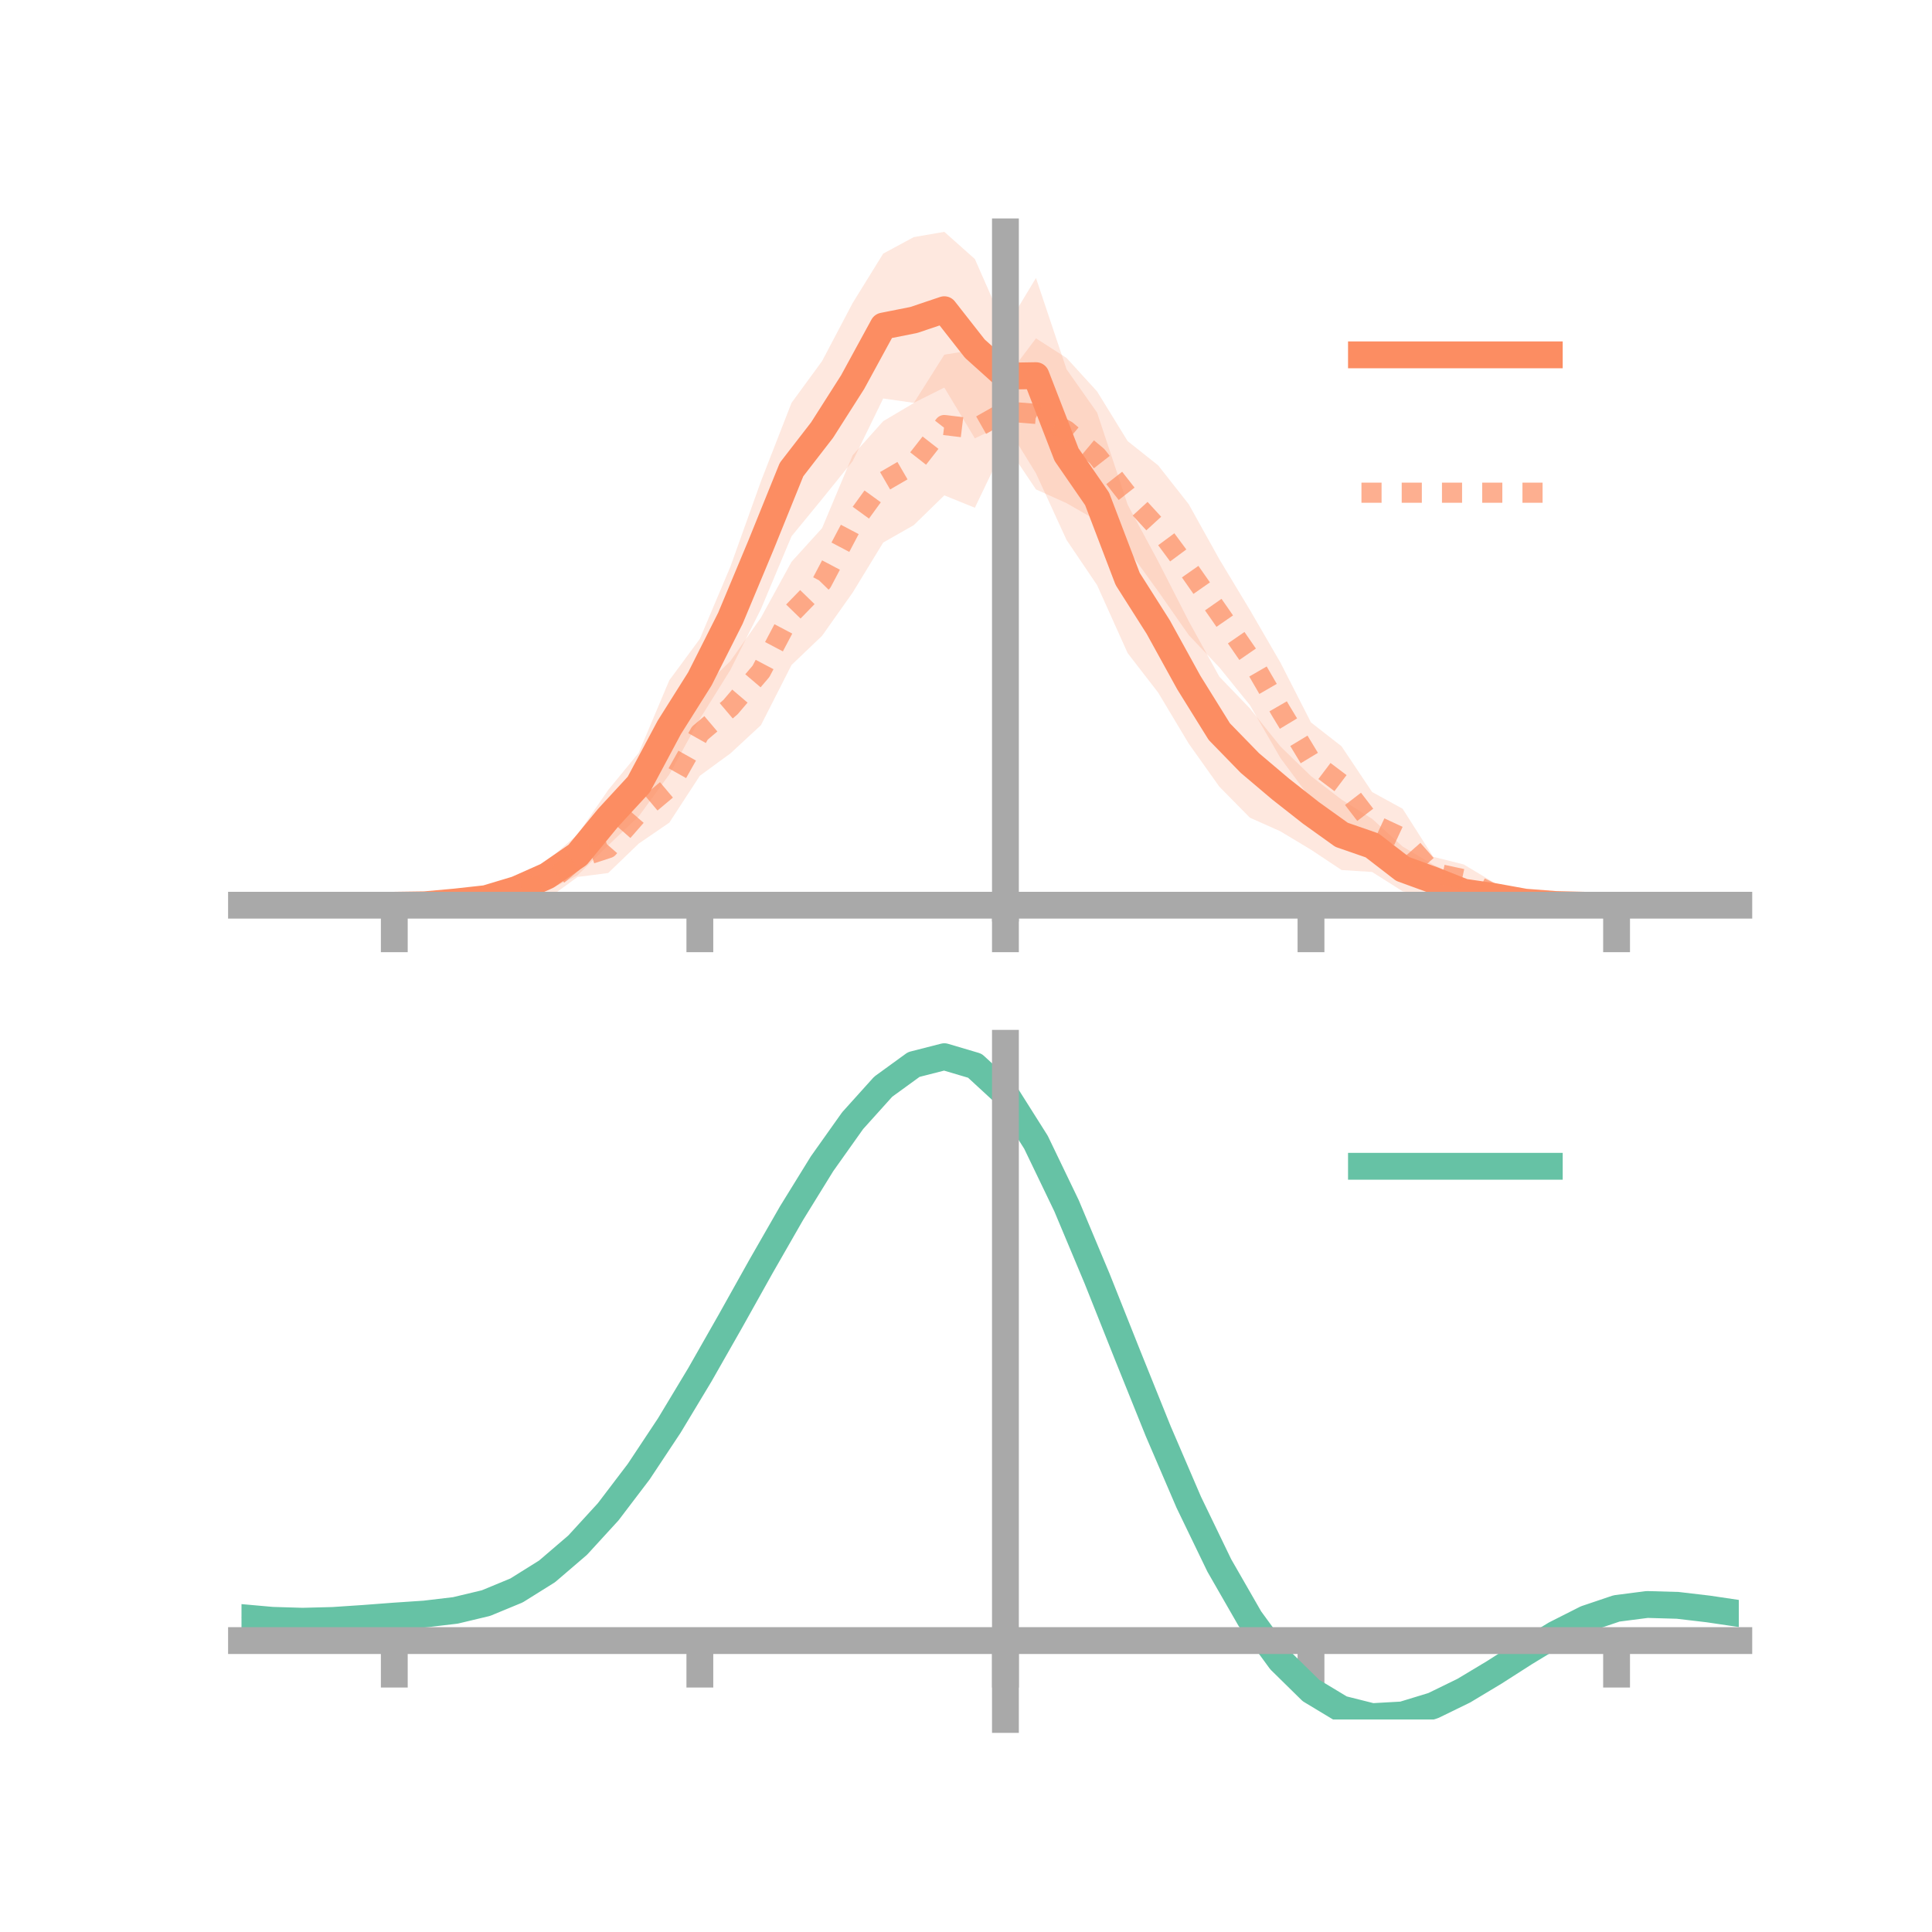 <?xml version="1.0" encoding="utf-8" standalone="no"?>
<!DOCTYPE svg PUBLIC "-//W3C//DTD SVG 1.1//EN"
  "http://www.w3.org/Graphics/SVG/1.1/DTD/svg11.dtd">
<!-- Created with matplotlib (https://matplotlib.org/) -->
<svg height="144pt" version="1.1" viewBox="0 0 144 144" width="144pt" xmlns="http://www.w3.org/2000/svg" xmlns:xlink="http://www.w3.org/1999/xlink">
 <defs>
  <style type="text/css">*{stroke-linecap:butt;stroke-linejoin:round;}</style>
 </defs>
 <g id="figure_1">
  <g id="patch_1">
   <path d="M 0 144 
L 144 144 
L 144 0 
L 0 0 
z
" style="fill:none;"/>
  </g>
  <g id="axes_1">
   <g id="patch_2">
    <path d="M 18 67.68 
L 129.6 67.68 
L 129.6 17.28 
L 18 17.28 
z
" style="fill:none;"/>
   </g>
   <g id="PolyCollection_1">
    <path clip-path="url(#p240304ed23)" d="M 18 67.469 
L 18 67.469 
L 20.278 67.469 
L 22.555 67.469 
L 24.833 67.469 
L 27.11 67.469 
L 29.388 67.469 
L 31.665 67.324 
L 33.943 66.882 
L 36.22 66.511 
L 38.498 65.371 
L 40.776 64.172 
L 43.053 62.194 
L 45.331 58.882 
L 47.608 56.108 
L 49.886 50.705 
L 52.163 47.618 
L 54.441 42.232 
L 56.718 35.868 
L 58.996 30.026 
L 61.273 26.913 
L 63.551 22.587 
L 65.829 18.902 
L 68.106 17.673 
L 70.384 17.28 
L 72.661 19.306 
L 74.939 24.489 
L 77.216 20.719 
L 79.494 27.522 
L 81.771 30.752 
L 84.049 37.618 
L 86.327 41.845 
L 88.604 46.306 
L 90.882 50.434 
L 93.159 52.8 
L 95.437 55.639 
L 97.714 57.847 
L 99.992 59.597 
L 102.269 61.029 
L 104.547 63.1 
L 106.824 64.448 
L 109.102 65.52 
L 111.38 66.11 
L 113.657 66.81 
L 115.935 67.153 
L 118.212 67.394 
L 120.49 67.469 
L 122.767 67.469 
L 125.045 67.469 
L 127.322 67.469 
L 129.6 67.469 
L 129.6 67.469 
L 129.6 67.469 
L 127.322 67.469 
L 125.045 67.469 
L 122.767 67.469 
L 120.49 67.469 
L 118.212 67.55 
L 115.935 67.68 
L 113.657 67.667 
L 111.38 67.546 
L 109.102 67.474 
L 106.824 66.744 
L 104.547 66.435 
L 102.269 64.992 
L 99.992 64.847 
L 97.714 63.334 
L 95.437 61.963 
L 93.159 60.945 
L 90.882 58.633 
L 88.604 55.43 
L 86.327 51.628 
L 84.049 48.68 
L 81.771 43.613 
L 79.494 40.245 
L 77.216 35.279 
L 74.939 31.583 
L 72.661 32.671 
L 70.384 28.887 
L 68.106 30.026 
L 65.829 29.702 
L 63.551 34.374 
L 61.273 37.196 
L 58.996 39.972 
L 56.718 45.392 
L 54.441 49.928 
L 52.163 53.582 
L 49.886 57.722 
L 47.608 60.846 
L 45.331 63.008 
L 43.053 65.234 
L 40.776 66.39 
L 38.498 67.218 
L 36.22 67.446 
L 33.943 67.575 
L 31.665 67.548 
L 29.388 67.469 
L 27.11 67.469 
L 24.833 67.469 
L 22.555 67.469 
L 20.278 67.469 
L 18 67.469 
z
" style="fill:#fc8d62;fill-opacity:0.2;"/>
   </g>
   <g id="PolyCollection_2">
    <path clip-path="url(#p240304ed23)" d="M 18 67.469 
L 18 67.469 
L 20.278 67.469 
L 22.555 67.469 
L 24.833 67.469 
L 27.11 67.469 
L 29.388 67.469 
L 31.665 67.338 
L 33.943 67.122 
L 36.22 66.426 
L 38.498 65.396 
L 40.776 64.775 
L 43.053 62.553 
L 45.331 61.359 
L 47.608 58.342 
L 49.886 56.071 
L 52.163 51.466 
L 54.441 49.27 
L 56.718 46.033 
L 58.996 41.873 
L 61.273 39.363 
L 63.551 33.935 
L 65.829 31.391 
L 68.106 30.043 
L 70.384 26.436 
L 72.661 26.064 
L 74.939 28.239 
L 77.216 25.218 
L 79.494 26.678 
L 81.771 29.177 
L 84.049 32.879 
L 86.327 34.69 
L 88.604 37.586 
L 90.882 41.682 
L 93.159 45.46 
L 95.437 49.387 
L 97.714 53.847 
L 99.992 55.626 
L 102.269 59.032 
L 104.547 60.283 
L 106.824 63.861 
L 109.102 64.433 
L 111.38 65.798 
L 113.657 66.615 
L 115.935 67.069 
L 118.212 67.382 
L 120.49 67.469 
L 122.767 67.469 
L 125.045 67.469 
L 127.322 67.469 
L 129.6 67.469 
L 129.6 67.469 
L 129.6 67.469 
L 127.322 67.469 
L 125.045 67.469 
L 122.767 67.469 
L 120.49 67.469 
L 118.212 67.533 
L 115.935 67.632 
L 113.657 67.775 
L 111.38 67.519 
L 109.102 66.639 
L 106.824 66.226 
L 104.547 64.63 
L 102.269 63.766 
L 99.992 61.236 
L 97.714 59.568 
L 95.437 56.497 
L 93.159 52.555 
L 90.882 49.742 
L 88.604 47.335 
L 86.327 44.078 
L 84.049 40.926 
L 81.771 38.809 
L 79.494 37.502 
L 77.216 36.479 
L 74.939 33.086 
L 72.661 37.846 
L 70.384 36.922 
L 68.106 39.142 
L 65.829 40.437 
L 63.551 44.17 
L 61.273 47.389 
L 58.996 49.565 
L 56.718 54.047 
L 54.441 56.155 
L 52.163 57.82 
L 49.886 61.316 
L 47.608 62.876 
L 45.331 65.07 
L 43.053 65.363 
L 40.776 67.019 
L 38.498 67.165 
L 36.22 67.605 
L 33.943 67.648 
L 31.665 67.549 
L 29.388 67.469 
L 27.11 67.469 
L 24.833 67.469 
L 22.555 67.469 
L 20.278 67.469 
L 18 67.469 
z
" style="fill:#fc8d62;fill-opacity:0.2;"/>
   </g>
   <g id="matplotlib.axis_1">
    <g id="xtick_1">
     <g id="line2d_1">
      <defs>
       <path d="M 0 0 
L 0 3.5 
" id="m838cd8a309" style="stroke:#a9a9a9;stroke-width:2;"/>
      </defs>
      <g>
       <use style="fill:#a9a9a9;stroke:#a9a9a9;stroke-width:2;" x="29.388" xlink:href="#m838cd8a309" y="67.469"/>
      </g>
     </g>
    </g>
    <g id="xtick_2">
     <g id="line2d_2">
      <g>
       <use style="fill:#a9a9a9;stroke:#a9a9a9;stroke-width:2;" x="52.163" xlink:href="#m838cd8a309" y="67.469"/>
      </g>
     </g>
    </g>
    <g id="xtick_3">
     <g id="line2d_3">
      <g>
       <use style="fill:#a9a9a9;stroke:#a9a9a9;stroke-width:2;" x="74.939" xlink:href="#m838cd8a309" y="67.469"/>
      </g>
     </g>
    </g>
    <g id="xtick_4">
     <g id="line2d_4">
      <g>
       <use style="fill:#a9a9a9;stroke:#a9a9a9;stroke-width:2;" x="97.714" xlink:href="#m838cd8a309" y="67.469"/>
      </g>
     </g>
    </g>
    <g id="xtick_5">
     <g id="line2d_5">
      <g>
       <use style="fill:#a9a9a9;stroke:#a9a9a9;stroke-width:2;" x="120.49" xlink:href="#m838cd8a309" y="67.469"/>
      </g>
     </g>
    </g>
   </g>
   <g id="matplotlib.axis_2"/>
   <g id="line2d_6">
    <path clip-path="url(#p240304ed23)" d="M 18 67.469 
L 20.278 67.469 
L 22.555 67.469 
L 24.833 67.469 
L 27.11 67.469 
L 29.388 67.469 
L 31.665 67.436 
L 33.943 67.229 
L 36.22 66.978 
L 38.498 66.294 
L 40.776 65.281 
L 43.053 63.714 
L 45.331 60.945 
L 47.608 58.477 
L 49.886 54.214 
L 52.163 50.6 
L 54.441 46.08 
L 56.718 40.63 
L 58.996 34.999 
L 61.273 32.055 
L 63.551 28.48 
L 65.829 24.302 
L 68.106 23.85 
L 70.384 23.084 
L 72.661 25.988 
L 74.939 28.036 
L 77.216 27.999 
L 79.494 33.883 
L 81.771 37.182 
L 84.049 43.149 
L 86.327 46.736 
L 88.604 50.868 
L 90.882 54.533 
L 93.159 56.872 
L 95.437 58.801 
L 97.714 60.59 
L 99.992 62.222 
L 102.269 63.011 
L 104.547 64.767 
L 106.824 65.596 
L 109.102 66.497 
L 111.38 66.828 
L 113.657 67.239 
L 115.935 67.416 
L 118.212 67.472 
L 120.49 67.469 
L 122.767 67.469 
L 125.045 67.469 
L 127.322 67.469 
L 129.6 67.469 
" style="fill:none;stroke:#fc8d62;stroke-linecap:square;stroke-width:2;"/>
   </g>
   <g id="line2d_7">
    <path clip-path="url(#p240304ed23)" d="M 18 67.469 
L 20.278 67.469 
L 22.555 67.469 
L 24.833 67.469 
L 27.11 67.469 
L 29.388 67.469 
L 31.665 67.443 
L 33.943 67.385 
L 36.22 67.015 
L 38.498 66.28 
L 40.776 65.897 
L 43.053 63.958 
L 45.331 63.215 
L 47.608 60.609 
L 49.886 58.693 
L 52.163 54.643 
L 54.441 52.712 
L 56.718 50.04 
L 58.996 45.719 
L 61.273 43.376 
L 63.551 39.053 
L 65.829 35.914 
L 68.106 34.593 
L 70.384 31.679 
L 72.661 31.955 
L 74.939 30.662 
L 77.216 30.849 
L 79.494 32.09 
L 81.771 33.993 
L 84.049 36.902 
L 86.327 39.384 
L 88.604 42.461 
L 90.882 45.712 
L 93.159 49.008 
L 95.437 52.942 
L 97.714 56.708 
L 99.992 58.431 
L 102.269 61.399 
L 104.547 62.457 
L 106.824 65.044 
L 109.102 65.536 
L 111.38 66.658 
L 113.657 67.195 
L 115.935 67.351 
L 118.212 67.457 
L 120.49 67.469 
L 122.767 67.469 
L 125.045 67.469 
L 127.322 67.469 
L 129.6 67.469 
" style="fill:none;stroke:#fc8d62;stroke-dasharray:1.5,1.5;stroke-dashoffset:0;stroke-opacity:0.7;stroke-width:1.5;"/>
   </g>
   <g id="patch_3">
    <path d="M 74.939 67.68 
L 74.939 17.28 
" style="fill:none;stroke:#a9a9a9;stroke-linecap:square;stroke-linejoin:miter;stroke-width:2;"/>
   </g>
   <g id="patch_4">
    <path d="M 129.6 67.68 
L 129.6 17.28 
" style="fill:none;"/>
   </g>
   <g id="patch_5">
    <path d="M 18 67.469 
L 129.6 67.469 
" style="fill:none;stroke:#a9a9a9;stroke-linecap:square;stroke-linejoin:miter;stroke-width:2;"/>
   </g>
   <g id="patch_6">
    <path d="M 18 17.28 
L 129.6 17.28 
" style="fill:none;"/>
   </g>
   <g id="legend_1">
    <g id="line2d_8">
     <path d="M 101.475 26.449 
L 115.475 26.449 
" style="fill:none;stroke:#fc8d62;stroke-linecap:square;stroke-width:2;"/>
    </g>
    <g id="line2d_9"/>
    <g id="text_1">
     <!--   -->
     <g transform="translate(121.075 28.899)scale(0.07 -0.07)">
      <defs>
       <path id="DejaVuSans-32"/>
      </defs>
      <use xlink:href="#DejaVuSans-32"/>
     </g>
    </g>
    <g id="line2d_10">
     <path d="M 101.475 36.724 
L 115.475 36.724 
" style="fill:none;stroke:#fc8d62;stroke-dasharray:1.5,1.5;stroke-dashoffset:0;stroke-opacity:0.7;stroke-width:1.5;"/>
    </g>
    <g id="line2d_11"/>
    <g id="text_2">
     <!--   -->
     <g transform="translate(121.075 39.174)scale(0.07 -0.07)">
      <use xlink:href="#DejaVuSans-32"/>
     </g>
    </g>
   </g>
  </g>
  <g id="axes_2">
   <g id="patch_7">
    <path d="M 18 128.16 
L 129.6 128.16 
L 129.6 77.76 
L 18 77.76 
z
" style="fill:none;"/>
   </g>
   <g id="PolyCollection_3">
    <path clip-path="url(#pd0489bcb4c)" d="M 18 120.605 
L 18 120.524 
L 20.278 120.737 
L 22.555 120.807 
L 24.833 120.74 
L 27.11 120.58 
L 29.388 120.398 
L 31.665 120.24 
L 33.943 119.965 
L 36.22 119.414 
L 38.498 118.462 
L 40.776 117.015 
L 43.053 115.023 
L 45.331 112.477 
L 47.608 109.409 
L 49.886 105.887 
L 52.163 102.011 
L 54.441 97.91 
L 56.718 93.74 
L 58.996 89.674 
L 61.273 85.902 
L 63.551 82.624 
L 65.829 80.04 
L 68.106 78.354 
L 70.384 77.76 
L 72.661 78.446 
L 74.939 80.578 
L 77.216 84.238 
L 79.494 89.044 
L 81.771 94.558 
L 84.049 100.369 
L 86.327 106.12 
L 88.604 111.511 
L 90.882 116.308 
L 93.159 120.341 
L 95.437 123.51 
L 97.714 125.775 
L 99.992 127.159 
L 102.269 127.735 
L 104.547 127.613 
L 106.824 126.928 
L 109.102 125.834 
L 111.38 124.49 
L 113.657 123.058 
L 115.935 121.698 
L 118.212 120.563 
L 120.49 119.801 
L 122.767 119.51 
L 125.045 119.581 
L 127.322 119.858 
L 129.6 120.207 
L 129.6 120.313 
L 129.6 120.313 
L 127.322 119.987 
L 125.045 119.728 
L 122.767 119.668 
L 120.49 119.966 
L 118.212 120.741 
L 115.935 121.908 
L 113.657 123.316 
L 111.38 124.8 
L 109.102 126.192 
L 106.824 127.322 
L 104.547 128.028 
L 102.269 128.16 
L 99.992 127.593 
L 97.714 126.233 
L 95.437 124.024 
L 93.159 120.955 
L 90.882 117.06 
L 88.604 112.432 
L 86.327 107.226 
L 84.049 101.667 
L 81.771 96.041 
L 79.494 90.698 
L 77.216 86.037 
L 74.939 82.487 
L 72.661 80.422 
L 70.384 79.76 
L 68.106 80.332 
L 65.829 81.953 
L 63.551 84.431 
L 61.273 87.57 
L 58.996 91.174 
L 56.718 95.053 
L 54.441 99.025 
L 52.163 102.927 
L 49.886 106.613 
L 47.608 109.962 
L 45.331 112.883 
L 43.053 115.313 
L 40.776 117.225 
L 38.498 118.627 
L 36.22 119.557 
L 33.943 120.096 
L 31.665 120.36 
L 29.388 120.507 
L 27.11 120.673 
L 24.833 120.815 
L 22.555 120.868 
L 20.278 120.799 
L 18 120.605 
z
" style="fill:#66c2a5;fill-opacity:0.2;"/>
   </g>
   <g id="matplotlib.axis_3">
    <g id="xtick_6">
     <g id="line2d_12">
      <g>
       <use style="fill:#a9a9a9;stroke:#a9a9a9;stroke-width:2;" x="29.388" xlink:href="#m838cd8a309" y="122.28"/>
      </g>
     </g>
    </g>
    <g id="xtick_7">
     <g id="line2d_13">
      <g>
       <use style="fill:#a9a9a9;stroke:#a9a9a9;stroke-width:2;" x="52.163" xlink:href="#m838cd8a309" y="122.28"/>
      </g>
     </g>
    </g>
    <g id="xtick_8">
     <g id="line2d_14">
      <g>
       <use style="fill:#a9a9a9;stroke:#a9a9a9;stroke-width:2;" x="74.939" xlink:href="#m838cd8a309" y="122.28"/>
      </g>
     </g>
    </g>
    <g id="xtick_9">
     <g id="line2d_15">
      <g>
       <use style="fill:#a9a9a9;stroke:#a9a9a9;stroke-width:2;" x="97.714" xlink:href="#m838cd8a309" y="122.28"/>
      </g>
     </g>
    </g>
    <g id="xtick_10">
     <g id="line2d_16">
      <g>
       <use style="fill:#a9a9a9;stroke:#a9a9a9;stroke-width:2;" x="120.49" xlink:href="#m838cd8a309" y="122.28"/>
      </g>
     </g>
    </g>
   </g>
   <g id="matplotlib.axis_4"/>
   <g id="line2d_17">
    <path clip-path="url(#pd0489bcb4c)" d="M 18 120.565 
L 20.278 120.768 
L 22.555 120.837 
L 24.833 120.778 
L 27.11 120.626 
L 29.388 120.453 
L 31.665 120.3 
L 33.943 120.03 
L 36.22 119.486 
L 38.498 118.544 
L 40.776 117.12 
L 43.053 115.168 
L 45.331 112.68 
L 47.608 109.686 
L 49.886 106.25 
L 52.163 102.469 
L 54.441 98.468 
L 56.718 94.396 
L 58.996 90.424 
L 61.273 86.736 
L 63.551 83.527 
L 65.829 80.997 
L 68.106 79.343 
L 70.384 78.76 
L 72.661 79.434 
L 74.939 81.532 
L 77.216 85.138 
L 79.494 89.871 
L 81.771 95.299 
L 84.049 101.018 
L 86.327 106.673 
L 88.604 111.971 
L 90.882 116.684 
L 93.159 120.648 
L 95.437 123.767 
L 97.714 126.004 
L 99.992 127.376 
L 102.269 127.948 
L 104.547 127.82 
L 106.824 127.125 
L 109.102 126.013 
L 111.38 124.645 
L 113.657 123.187 
L 115.935 121.803 
L 118.212 120.652 
L 120.49 119.883 
L 122.767 119.589 
L 125.045 119.654 
L 127.322 119.922 
L 129.6 120.26 
" style="fill:none;stroke:#66c2a5;stroke-linecap:square;stroke-width:2;"/>
   </g>
   <g id="patch_8">
    <path d="M 74.939 128.16 
L 74.939 77.76 
" style="fill:none;stroke:#a9a9a9;stroke-linecap:square;stroke-linejoin:miter;stroke-width:2;"/>
   </g>
   <g id="patch_9">
    <path d="M 129.6 128.16 
L 129.6 77.76 
" style="fill:none;"/>
   </g>
   <g id="patch_10">
    <path d="M 18 122.28 
L 129.6 122.28 
" style="fill:none;stroke:#a9a9a9;stroke-linecap:square;stroke-linejoin:miter;stroke-width:2;"/>
   </g>
   <g id="patch_11">
    <path d="M 18 77.76 
L 129.6 77.76 
" style="fill:none;"/>
   </g>
   <g id="legend_2">
    <g id="line2d_18">
     <path d="M 101.475 86.929 
L 115.475 86.929 
" style="fill:none;stroke:#66c2a5;stroke-linecap:square;stroke-width:2;"/>
    </g>
    <g id="line2d_19"/>
    <g id="text_3">
     <!--   -->
     <g transform="translate(121.075 89.379)scale(0.07 -0.07)">
      <use xlink:href="#DejaVuSans-32"/>
     </g>
    </g>
   </g>
  </g>
 </g>
 <defs>
  <clipPath id="p240304ed23">
   <rect height="50.4" width="111.6" x="18" y="17.28"/>
  </clipPath>
  <clipPath id="pd0489bcb4c">
   <rect height="50.4" width="111.6" x="18" y="77.76"/>
  </clipPath>
 </defs>
</svg>
